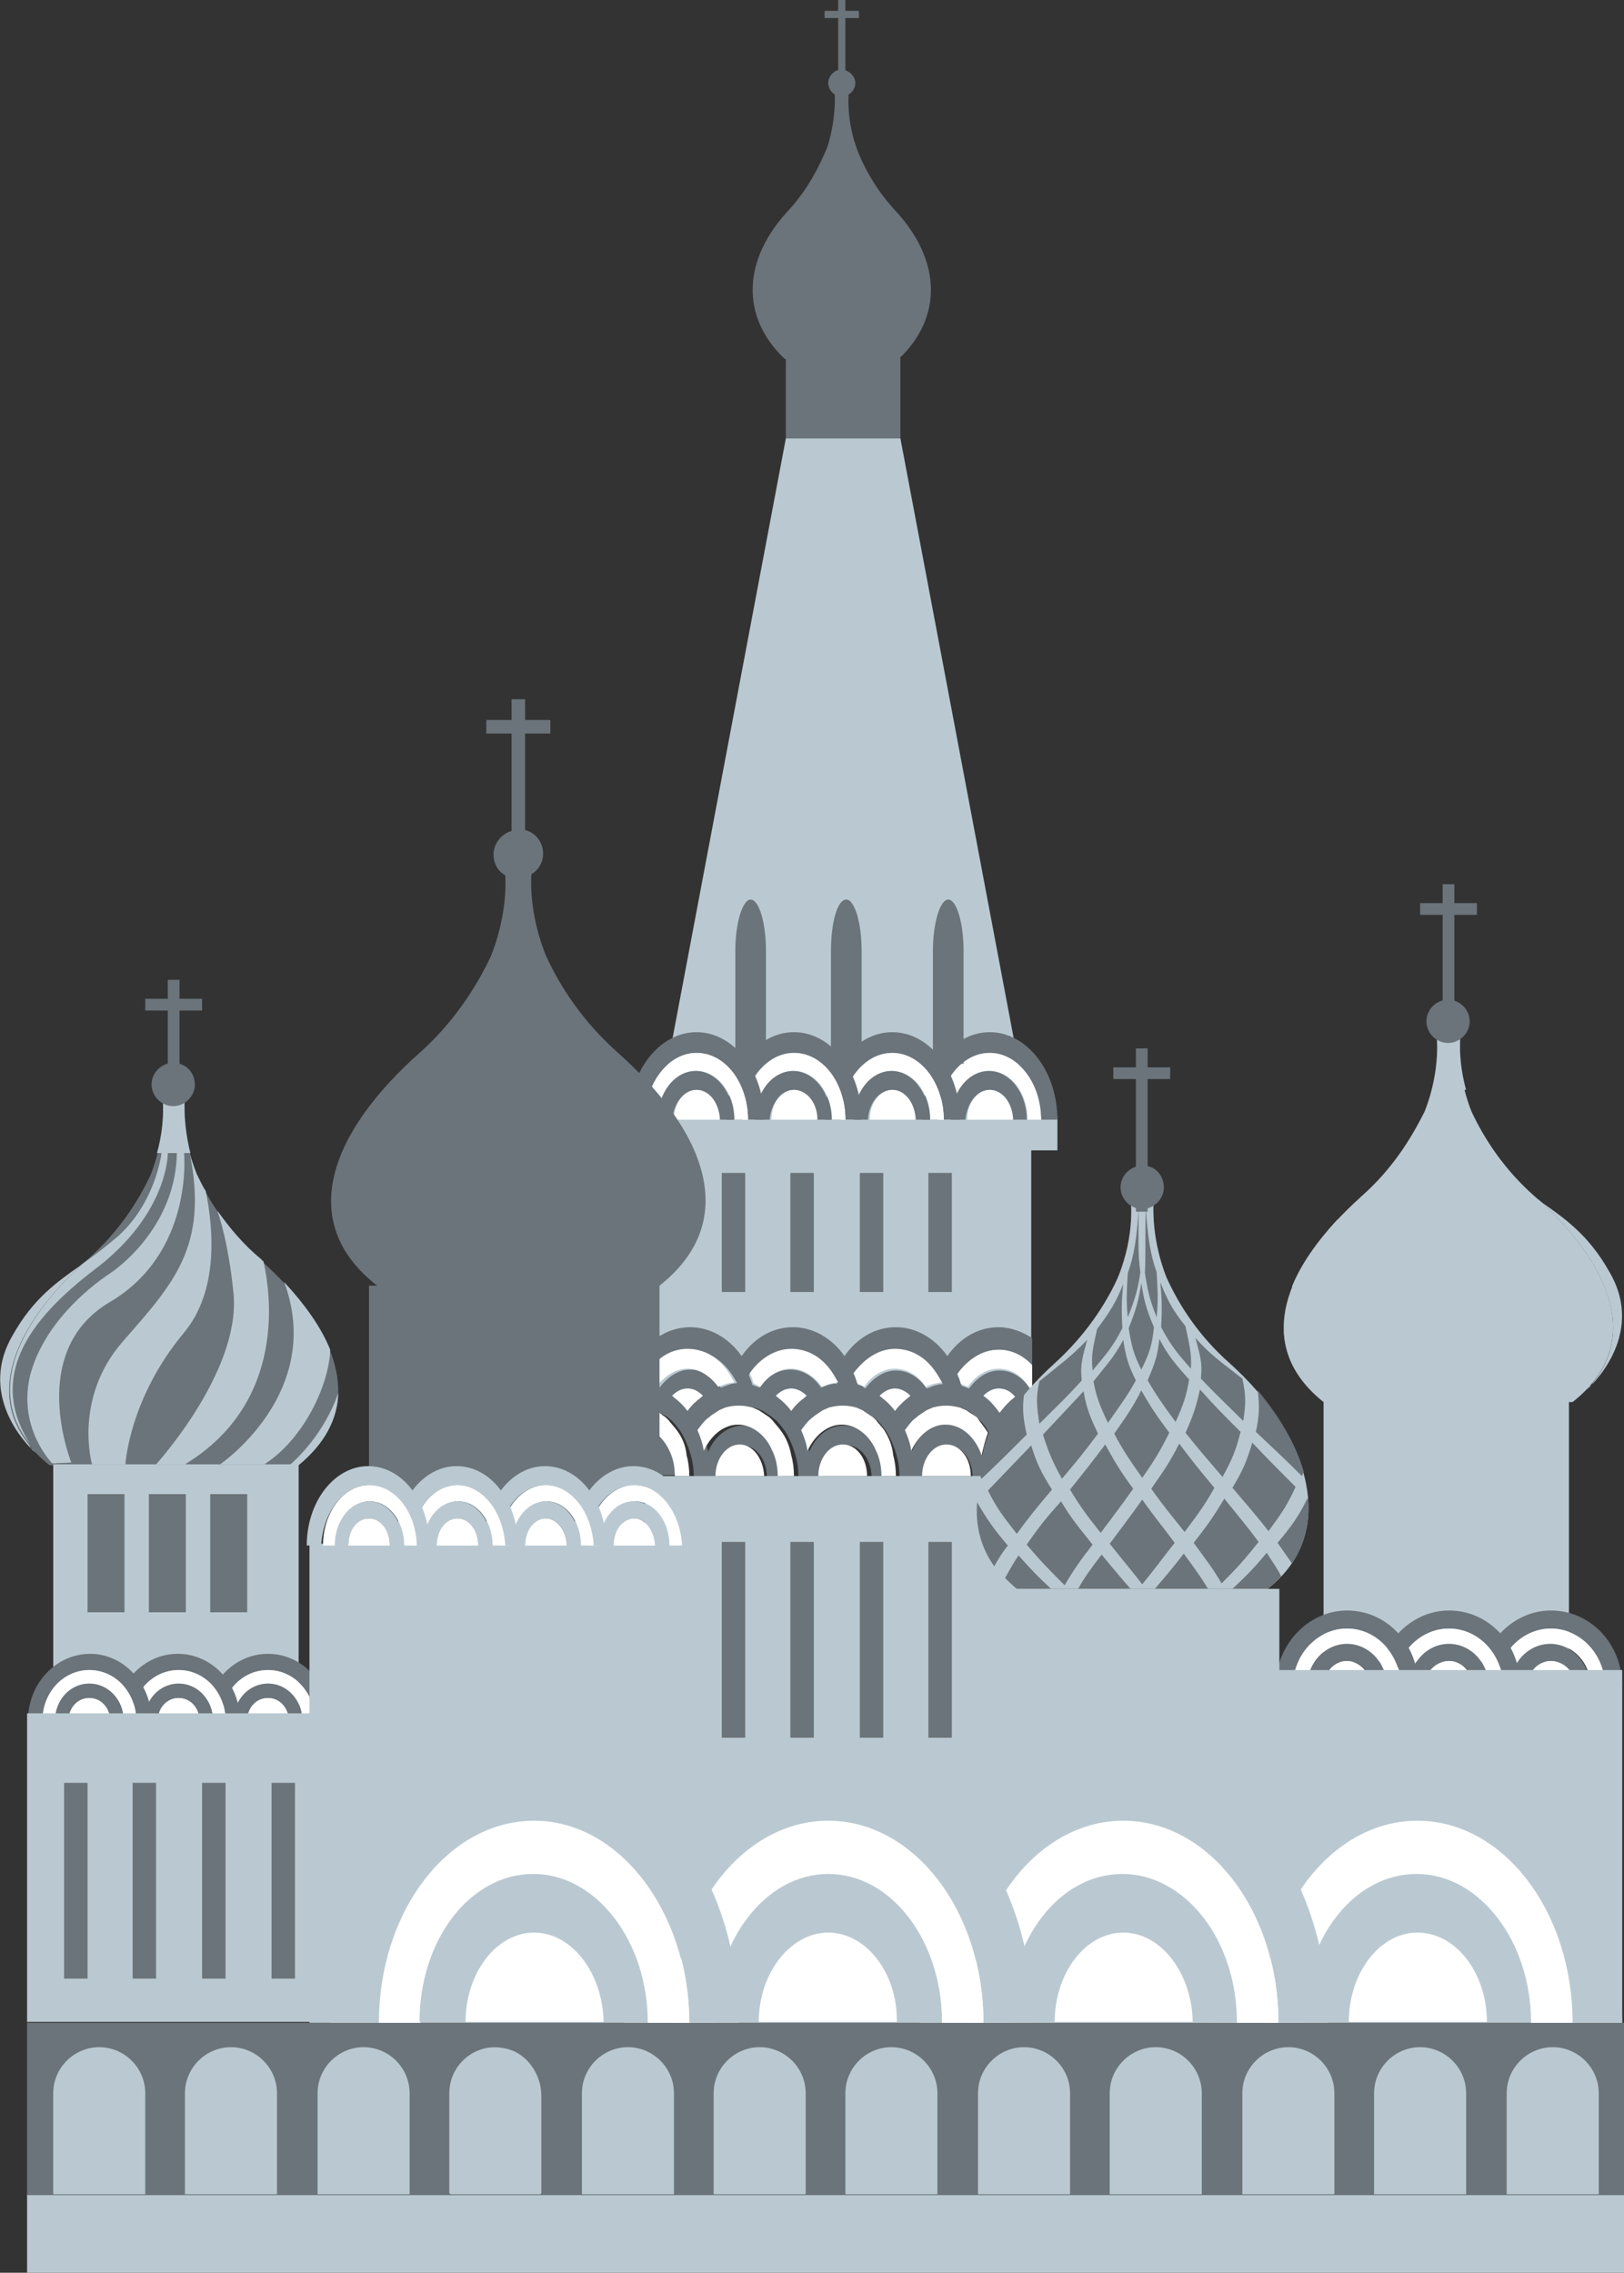 <?xml version="1.0" encoding="utf-8"?>
<!-- Generator: Adobe Illustrator 25.2.1, SVG Export Plug-In . SVG Version: 6.00 Build 0)  -->
<svg version="1.1" id="Layer_1" xmlns="http://www.w3.org/2000/svg" xmlns:xlink="http://www.w3.org/1999/xlink" x="0px" y="0px"
	 viewBox="0 0 180 251.9" style="enable-background:new 0 0 180 251.9;" xml:space="preserve">
<rect x="0" y="0" width="180" height="251.9" fill="#333333" stroke="none"/>
<style type="text/css">
	.st0{fill:#8C989F;}
	.st1{fill:#BAC9D1;}
	.st2{fill:#FFFFFF;}
	.st3{fill:#6B747A;}
</style>
<g>
	<polygon class="st1" points="99.8,48.6 93.4,48.6 87.1,48.6 72.5,125.9 93.4,125.9 114.4,125.9 	"/>
	<rect x="87.1" y="39.7" class="st3" width="12.7" height="8.9"/>
	<rect x="72.5" y="125.9" class="st1" width="41.8" height="29.2"/>
	<rect x="69.7" y="123.8" class="st1" width="47.5" height="3.7"/>
	<g>
		<g>
			<path class="st3" d="M109.7,116.7c3.1,0,5.7,3.3,5.7,7.4h1.8c0-5.4-3.4-9.7-7.5-9.7c-4.1,0-7.5,4.3-7.5,9.7h1.8
				C104,120,106.5,116.7,109.7,116.7z"/>
			<path class="st2" d="M109.7,116.7c-3.1,0-5.7,3.3-5.7,7.4h1.5c0-3,1.9-5.4,4.2-5.4c2.3,0,4.2,2.4,4.2,5.4h1.5
				C115.4,120,112.8,116.7,109.7,116.7z"/>
			<path class="st3" d="M109.7,120.8c1.4,0,2.5,1.5,2.5,3.3h1.6c0-3-1.9-5.4-4.2-5.4c-2.3,0-4.2,2.4-4.2,5.4h1.6
				C107.2,122.2,108.3,120.8,109.7,120.8z"/>
			<path class="st2" d="M109.7,120.8c-1.4,0-2.5,1.5-2.5,3.3h5.1C112.2,122.2,111.1,120.8,109.7,120.8z"/>
		</g>
		<g>
			<path class="st3" d="M98.9,116.7c3.1,0,5.7,3.3,5.7,7.4h1.8c0-5.4-3.4-9.7-7.5-9.7c-4.1,0-7.5,4.3-7.5,9.7h1.8
				C93.2,120,95.7,116.7,98.9,116.7z"/>
			<path class="st2" d="M98.9,116.7c-3.1,0-5.7,3.3-5.7,7.4h1.5c0-3,1.9-5.4,4.2-5.4c2.3,0,4.2,2.4,4.2,5.4h1.5
				C104.6,120,102,116.7,98.9,116.7z"/>
			<path class="st3" d="M98.9,120.8c1.4,0,2.5,1.5,2.5,3.3h1.6c0-3-1.9-5.4-4.2-5.4c-2.3,0-4.2,2.4-4.2,5.4h1.6
				C96.3,122.2,97.5,120.8,98.9,120.8z"/>
			<path class="st2" d="M98.9,120.8c-1.4,0-2.5,1.5-2.5,3.3h5.1C101.4,122.2,100.3,120.8,98.9,120.8z"/>
		</g>
		<g>
			<path class="st3" d="M88,116.7c3.1,0,5.7,3.3,5.7,7.4h1.8c0-5.4-3.4-9.7-7.5-9.7c-4.1,0-7.5,4.3-7.5,9.7h1.8
				C82.3,120,84.9,116.7,88,116.7z"/>
			<path class="st2" d="M88,116.7c-3.1,0-5.7,3.3-5.7,7.4h1.5c0-3,1.9-5.4,4.2-5.4c2.3,0,4.2,2.4,4.2,5.4h1.5
				C93.7,120,91.2,116.7,88,116.7z"/>
			<path class="st3" d="M88,120.8c1.4,0,2.5,1.5,2.5,3.3h1.6c0-3-1.9-5.4-4.2-5.4c-2.3,0-4.2,2.4-4.2,5.4h1.6
				C85.5,122.2,86.6,120.8,88,120.8z"/>
			<path class="st2" d="M88,120.8c-1.4,0-2.5,1.5-2.5,3.3h5.1C90.6,122.2,89.4,120.8,88,120.8z"/>
		</g>
		<g>
			<path class="st3" d="M77.2,116.7c3.1,0,5.7,3.3,5.7,7.4h1.8c0-5.4-3.4-9.7-7.5-9.7c-4.1,0-7.5,4.3-7.5,9.7h1.8
				C71.5,120,74.1,116.7,77.2,116.7z"/>
			<path class="st2" d="M77.2,116.7c-3.1,0-5.7,3.3-5.7,7.4H73c0-3,1.9-5.4,4.2-5.4s4.2,2.4,4.2,5.4h1.5
				C82.9,120,80.4,116.7,77.2,116.7z"/>
			<path class="st3" d="M77.2,120.8c1.4,0,2.5,1.5,2.5,3.3h1.6c0-3-1.9-5.4-4.2-5.4s-4.2,2.4-4.2,5.4h1.6
				C74.7,122.2,75.8,120.8,77.2,120.8z"/>
			<path class="st2" d="M77.2,120.8c-1.4,0-2.5,1.5-2.5,3.3h5.1C79.7,122.2,78.6,120.8,77.2,120.8z"/>
		</g>
	</g>
	<g>
		<g>
			<path class="st3" d="M110.7,149.6c1.4,0,2.7,0.6,3.7,1.7v-3c-1.1-0.7-2.4-1.2-3.7-1.2c-2.3,0-4.3,1.2-5.7,3.2
				c-1.4-2-3.5-3.2-5.7-3.2c-2.3,0-4.3,1.2-5.7,3.2c-1.4-2-3.5-3.2-5.7-3.2c-2.3,0-4.3,1.2-5.7,3.2c-1.4-2-3.5-3.2-5.7-3.2
				c-1.3,0-2.6,0.4-3.7,1.2v3c1-1,2.3-1.7,3.7-1.7c1.8,0,3.5,1.1,4.6,2.7c0.2,0.3,0.4,0.6,0.6,1c-0.3,0-0.7,0.1-1,0.2
				c-0.3,0.1-0.5,0.2-0.8,0.3c-0.8-1.2-2-2-3.4-2c-1.3,0-2.5,0.8-3.4,2c-0.1,0-0.2-0.1-0.3-0.1v0.7v2c0.4,0.2,0.7,0.4,1.1,0.6
				c0.2,0.2,0.4,0.3,0.6,0.5c0.3,0.3,0.6,0.7,0.9,1.1c0.5,0.8,0.9,1.7,1.2,2.8c0.2,0.7,0.3,1.5,0.3,2.3h1h0.9h0.8
				c0-1.9,1.2-3.5,2.7-3.5c1.5,0,2.7,1.6,2.7,3.5h0.8h0.9c0-1-0.2-2-0.6-2.8c-0.8-1.7-2.2-2.9-3.8-2.9c-1.6,0-3.1,1.2-3.8,2.9
				c-0.2-0.8-0.4-1.6-0.7-2.3c0.3-0.4,0.5-0.7,0.9-1.1c0.2-0.2,0.4-0.4,0.6-0.5c0.3-0.2,0.6-0.4,0.9-0.6c0.2-0.1,0.5-0.2,0.7-0.3
				c0.4-0.1,0.9-0.2,1.3-0.2c0.1,0,0.1,0,0.2,0c0.1,0,0.1,0,0.2,0c0.5,0,0.9,0.1,1.3,0.2c0.2,0.1,0.5,0.2,0.7,0.3
				c0.3,0.2,0.6,0.4,0.9,0.6c0.2,0.2,0.4,0.3,0.6,0.5c0.3,0.3,0.6,0.7,0.9,1.1c0.5,0.8,0.9,1.7,1.2,2.8c0.2,0.7,0.3,1.5,0.3,2.3h1
				h0.9h0.8c0-1.9,1.2-3.5,2.7-3.5s2.7,1.6,2.7,3.5H97h0.9c0-1-0.2-2-0.6-2.8c-0.8-1.7-2.2-2.9-3.8-2.9c-1.7,0-3.1,1.2-3.8,2.9
				c-0.2-0.8-0.4-1.6-0.7-2.3c0.3-0.4,0.5-0.7,0.9-1.1c0.2-0.2,0.4-0.4,0.6-0.5c0.3-0.2,0.6-0.4,0.9-0.6c0.2-0.1,0.5-0.2,0.7-0.3
				c0.4-0.1,0.9-0.2,1.3-0.2c0.1,0,0.1,0,0.2,0c0.1,0,0.1,0,0.2,0c0.5,0,0.9,0.1,1.3,0.2c0.2,0.1,0.5,0.2,0.7,0.3
				c0.3,0.2,0.6,0.4,0.9,0.6c0.2,0.2,0.4,0.3,0.6,0.5c0.3,0.3,0.6,0.7,0.9,1.1c0.5,0.8,0.9,1.7,1.2,2.8c0.2,0.7,0.3,1.5,0.3,2.3h1
				h0.9h0.8c0-1.9,1.2-3.5,2.7-3.5c1.5,0,2.7,1.6,2.7,3.5h1.1h0.6h1.3c0-0.6,0.1-1.2,0.2-1.7c0.2-1.2,0.6-2.2,1.2-3.1
				c0.3-0.5,0.7-1,1-1.3c0.1-0.1,0.2-0.2,0.3-0.3c0.3-0.3,0.7-0.5,1-0.7v-2.1v-0.6c-0.1,0-0.2,0.1-0.3,0.1c-0.8-1.3-2-2.1-3.4-2.1
				c-1.4,0-2.5,0.8-3.4,2c-0.3-0.1-0.5-0.2-0.8-0.3c-0.1-0.4-0.3-0.8-0.4-1.1C107.2,150.7,108.8,149.6,110.7,149.6z M76.2,156.4
				c-0.5-0.7-1.1-1.2-1.7-1.7c0.5-0.5,1-0.8,1.7-0.8c0.6,0,1.2,0.3,1.7,0.8C77.3,155.2,76.7,155.8,76.2,156.4z M87.7,156.4
				c-0.5-0.7-1.1-1.2-1.7-1.7c0.5-0.5,1-0.8,1.7-0.8c0.6,0,1.2,0.3,1.7,0.8C88.8,155.2,88.2,155.8,87.7,156.4z M91.8,153.5
				c-0.3,0.1-0.5,0.2-0.8,0.3c-0.8-1.2-2-2-3.4-2c-1.4,0-2.6,0.8-3.4,2c-0.3-0.1-0.5-0.2-0.8-0.3c-0.1-0.4-0.3-0.8-0.4-1.1
				c1.1-1.7,2.7-2.7,4.6-2.7c1.8,0,3.4,1.1,4.6,2.7c0.2,0.3,0.4,0.6,0.6,1C92.5,153.3,92.2,153.4,91.8,153.5z M95.1,153.5
				c-0.1-0.4-0.3-0.8-0.4-1.1c1.1-1.7,2.7-2.7,4.6-2.7c1.8,0,3.5,1.1,4.6,2.7c0.2,0.3,0.4,0.6,0.6,1c-0.3,0-0.7,0.1-1,0.2
				c-0.3,0.1-0.5,0.2-0.8,0.3c-0.8-1.2-2-2-3.4-2c-1.3,0-2.5,0.8-3.4,2C95.6,153.6,95.3,153.5,95.1,153.5z M99.2,153.9
				c0.6,0,1.2,0.3,1.7,0.8c-0.6,0.5-1.2,1-1.7,1.7c-0.5-0.7-1.1-1.2-1.7-1.7C98,154.2,98.6,153.9,99.2,153.9z M110.7,153.9
				c0.7,0,1.3,0.3,1.8,0.9c-0.6,0.5-1.2,1.1-1.7,1.8c-0.5-0.8-1.1-1.4-1.8-1.9C109.5,154.2,110,153.9,110.7,153.9z M108,156.9
				c0.2,0.2,0.4,0.3,0.6,0.5c0.4,0.4,0.7,0.8,1,1.4c-0.3,0.8-0.6,1.6-0.7,2.5c-0.7-2-2.2-3.4-4-3.4c-1.7,0-3.1,1.2-3.8,2.9
				c-0.2-0.8-0.4-1.6-0.7-2.3c0.3-0.4,0.6-0.7,0.9-1.1c0.2-0.2,0.4-0.4,0.6-0.5c0.3-0.2,0.6-0.4,0.9-0.6c0.2-0.1,0.5-0.2,0.7-0.3
				c0.4-0.1,0.9-0.2,1.3-0.2c0.1,0,0.1,0,0.2,0s0.1,0,0.2,0c0.5,0,0.9,0.1,1.3,0.2c0.2,0.1,0.5,0.2,0.7,0.3
				C107.4,156.4,107.7,156.6,108,156.9z"/>
			<path class="st3" d="M72.5,158.5v2.8c0.4,0.6,0.6,1.4,0.6,2.2H74h0.9c0-1-0.2-2-0.6-2.8C73.9,159.8,73.3,159,72.5,158.5z"/>
			<path class="st3" d="M112.3,163.6h0.6h1.1c0-0.6,0.1-1.2,0.3-1.7v-3.2c-0.7,0.6-1.3,1.5-1.7,2.5
				C112.4,161.9,112.3,162.7,112.3,163.6z"/>
		</g>
		<g>
			<path class="st2" d="M110.7,149.6c-1.8,0-3.5,1.1-4.6,2.7c0.2,0.4,0.3,0.7,0.4,1.1c0.3,0.1,0.5,0.2,0.8,0.3c0.8-1.2,2-2,3.4-2
				c1.4,0,2.6,0.8,3.4,2.1c0.1,0,0.2-0.1,0.3-0.1v-2.4C113.3,150.2,112.1,149.6,110.7,149.6z"/>
			<path class="st2" d="M112.5,154.8c-0.5-0.6-1.1-0.9-1.8-0.9c-0.6,0-1.2,0.3-1.7,0.8c0.7,0.5,1.3,1.2,1.8,1.9
				C111.3,155.9,111.9,155.3,112.5,154.8z"/>
			<path class="st2" d="M95.8,153.7c0.8-1.2,2-2,3.4-2c1.4,0,2.6,0.8,3.4,2c0.3-0.1,0.5-0.2,0.8-0.3c0.3-0.1,0.7-0.1,1-0.2
				c-0.2-0.3-0.4-0.7-0.6-1c-1.1-1.7-2.7-2.7-4.6-2.7c-1.8,0-3.4,1.1-4.6,2.7c0.2,0.4,0.3,0.7,0.4,1.1
				C95.3,153.5,95.6,153.6,95.8,153.7z"/>
			<path class="st2" d="M99.2,153.9c-0.6,0-1.2,0.3-1.7,0.8c0.6,0.5,1.2,1,1.7,1.7c0.5-0.7,1.1-1.2,1.7-1.7
				C100.4,154.2,99.8,153.9,99.2,153.9z"/>
			<path class="st2" d="M84.3,153.7c0.8-1.2,2-2,3.4-2c1.3,0,2.5,0.8,3.4,2c0.2-0.1,0.5-0.2,0.8-0.3c0.3-0.1,0.6-0.1,1-0.2
				c-0.2-0.3-0.4-0.7-0.6-1c-1.1-1.7-2.7-2.7-4.6-2.7c-1.8,0-3.5,1.1-4.6,2.7c0.2,0.4,0.3,0.7,0.4,1.1
				C83.8,153.5,84.1,153.6,84.3,153.7z"/>
			<path class="st2" d="M87.7,153.9c-0.6,0-1.2,0.3-1.7,0.8c0.6,0.5,1.2,1,1.7,1.7c0.5-0.7,1.1-1.2,1.7-1.7
				C88.9,154.2,88.3,153.9,87.7,153.9z"/>
			<path class="st2" d="M76.2,151.7c1.3,0,2.5,0.8,3.4,2c0.3-0.1,0.5-0.2,0.8-0.3c0.3-0.1,0.7-0.1,1-0.2c-0.2-0.3-0.4-0.7-0.6-1
				c-1.1-1.7-2.7-2.7-4.6-2.7c-1.4,0-2.7,0.6-3.7,1.7v2.3c0.1,0,0.2,0.1,0.3,0.1C73.7,152.5,74.9,151.7,76.2,151.7z"/>
			<path class="st2" d="M76.2,153.9c-0.6,0-1.2,0.3-1.7,0.8c0.6,0.5,1.2,1,1.7,1.7c0.5-0.7,1.1-1.2,1.7-1.7
				C77.4,154.2,76.9,153.9,76.2,153.9z"/>
			<path class="st2" d="M108,156.9c-0.3-0.2-0.6-0.4-0.9-0.6c-0.2-0.1-0.5-0.2-0.7-0.3c-0.4-0.1-0.9-0.2-1.3-0.2c-0.1,0-0.1,0-0.2,0
				s-0.1,0-0.2,0c-0.5,0-0.9,0.1-1.3,0.2c-0.2,0.1-0.5,0.2-0.7,0.3c-0.3,0.2-0.6,0.4-0.9,0.6c-0.2,0.2-0.4,0.3-0.6,0.5
				c-0.3,0.3-0.6,0.7-0.9,1.1c0.3,0.7,0.6,1.5,0.7,2.3c0.8-1.7,2.2-2.9,3.8-2.9c1.8,0,3.3,1.4,4,3.4c0.2-0.9,0.4-1.7,0.7-2.5
				c-0.3-0.5-0.7-1-1-1.4C108.4,157.2,108.2,157,108,156.9z"/>
			<path class="st2" d="M104.9,160.1c-1.5,0-2.7,1.6-2.7,3.5h5.4C107.6,161.6,106.4,160.1,104.9,160.1z"/>
			<path class="st2" d="M98,158.5c-0.3-0.4-0.6-0.7-0.9-1.1c-0.2-0.2-0.4-0.4-0.6-0.5c-0.3-0.2-0.6-0.4-0.9-0.6
				c-0.2-0.1-0.5-0.2-0.7-0.3c-0.4-0.1-0.9-0.2-1.3-0.2c-0.1,0-0.1,0-0.2,0c-0.1,0-0.1,0-0.2,0c-0.4,0-0.9,0.1-1.3,0.2
				c-0.2,0.1-0.5,0.2-0.7,0.3c-0.3,0.2-0.6,0.4-0.9,0.6c-0.2,0.2-0.4,0.3-0.6,0.5c-0.3,0.3-0.6,0.7-0.9,1.1c0.3,0.7,0.6,1.5,0.7,2.3
				c0.8-1.7,2.2-2.9,3.8-2.9c1.6,0,3.1,1.2,3.8,2.9c0.4,0.8,0.6,1.8,0.6,2.8h1h0.6c0-0.8-0.1-1.6-0.3-2.3
				C98.9,160.2,98.5,159.3,98,158.5z"/>
			<path class="st2" d="M93.4,160.1c-1.5,0-2.7,1.6-2.7,3.5h5.4C96.1,161.6,94.9,160.1,93.4,160.1z"/>
			<path class="st2" d="M86.5,158.5c-0.3-0.4-0.6-0.7-0.9-1.1c-0.2-0.2-0.4-0.4-0.6-0.5c-0.3-0.2-0.6-0.4-0.9-0.6
				c-0.2-0.1-0.5-0.2-0.7-0.3c-0.4-0.1-0.9-0.2-1.3-0.2c-0.1,0-0.1,0-0.2,0c-0.1,0-0.1,0-0.2,0c-0.5,0-0.9,0.1-1.3,0.2
				c-0.2,0.1-0.5,0.2-0.7,0.3c-0.3,0.2-0.6,0.4-0.9,0.6c-0.2,0.2-0.4,0.3-0.6,0.5c-0.3,0.3-0.6,0.7-0.9,1.1c0.3,0.7,0.6,1.5,0.7,2.3
				c0.8-1.7,2.2-2.9,3.8-2.9c1.6,0,3.1,1.2,3.8,2.9c0.4,0.8,0.6,1.8,0.6,2.8h1H88c0-0.8-0.1-1.6-0.3-2.3
				C87.5,160.2,87.1,159.3,86.5,158.5z"/>
			<path class="st2" d="M82,160.1c-1.5,0-2.7,1.6-2.7,3.5h5.4C84.6,161.6,83.4,160.1,82,160.1z"/>
			<path class="st2" d="M75,158.5c-0.3-0.4-0.6-0.7-0.9-1.1c-0.2-0.2-0.4-0.4-0.6-0.5c-0.3-0.3-0.7-0.5-1.1-0.6v1.2v1.1
				c0.7,0.5,1.4,1.3,1.8,2.2c0.4,0.8,0.6,1.8,0.6,2.8h1h0.6c0-0.8-0.1-1.6-0.3-2.3C76,160.2,75.6,159.3,75,158.5z"/>
			<path class="st2" d="M72.5,163.6h0.6c0-0.8-0.2-1.6-0.6-2.2V163.6z"/>
			<path class="st2" d="M113,157.4c-0.4,0.4-0.7,0.8-1,1.3c-0.5,0.9-1,1.9-1.2,3.1c-0.1,0.5-0.2,1.1-0.2,1.7h0.3h1.3
				c0-0.8,0.1-1.6,0.4-2.3c0.4-1,0.9-1.9,1.7-2.5v-1.3v-1.1c-0.4,0.2-0.7,0.4-1,0.7C113.2,157.2,113.1,157.3,113,157.4z"/>
			<path class="st2" d="M114.4,163.6v-1.7c-0.2,0.5-0.3,1-0.3,1.7H114.4z"/>
		</g>
	</g>
	<path class="st3" d="M68.4,116.6c-3.8-3.4-6.3-7.2-7.9-10.7c-1.6-4-1.7-7.4-1.6-9c0.8-0.5,1.3-1.3,1.3-2.3c0-1.2-0.8-2.3-2-2.6
		V81.3H61v-1.5h-2.8v-2.3h-1.5v2.3h-2.8v1.5h2.8v10.8c-1.1,0.3-2,1.4-2,2.6c0,1,0.5,1.9,1.3,2.3c0.1,1.5,0,5-1.6,9
		c-1.6,3.4-4.1,7.3-7.9,10.7c-9.8,8.7-13.8,18.7-4.7,25.8h-0.9v29.5h32.2v-29.5C82.2,135.3,78.2,125.3,68.4,116.6z"/>
	<g>
		<g>
			<path class="st3" d="M28.8,139.6c-3.4-3-5.6-6.4-7-9.4c-1.9-4.8-1.3-8.7-1.3-8.7h-1.3H18c0,0,0.6,3.9-1.3,8.7
				c-1.4,3-3.6,6.4-7,9.4c-8.7,7.7-12.2,16.5-4.2,22.8h13.8H33C41,156.1,37.5,147.3,28.8,139.6z"/>
			<rect x="18.6" y="108.6" class="st3" width="1.3" height="17.9"/>
			<rect x="16.1" y="110.7" class="st3" width="6.3" height="1.3"/>
			<g>
				<path class="st1" d="M9,140.2c-2.7,1.9-5.3,3.7-7.6,7.8c-4.2,7.2,2.5,13,2.5,13c-0.6-0.8-0.3-0.1-0.7-0.9
					C-1.5,154.3,1.8,146.9,9,140.2z"/>
				<path class="st1" d="M10.5,140.7c8.2-6.2,8.1-12.9,8.1-12.9h-0.7c0,0-0.6,5.4-4.8,9.2c-1.4,1.2-2.7,2.2-4,3.1
					c-7.2,6.7-10.5,14.1-5.8,19.9C-1.3,152.7,3,146.4,10.5,140.7z"/>
				<path class="st1" d="M12.2,144.3c9.3-5.5,8.2-16.5,8.2-16.5h-0.8c-0.1,7.1-5.1,11.8-7.5,13.4c-2.4,1.6-7.4,5.7-8.8,11.4
					c-1.3,5.8,2.5,9.6,2.5,9.6l2.1-0.1C8,162.3,2.8,149.8,12.2,144.3z"/>
				<path class="st1" d="M13.6,148.7c-5.5,6.3-3.4,13.6-3.4,13.6h3.7c0,0,0.4-7.3,6.5-14.6c3.8-4.6,3.3-11.3,2.4-15.7
					c-0.4-0.6-0.7-1.3-1-1.9c-0.3-0.8-0.6-1.6-0.8-2.4l0,0C23.2,138.2,19.1,142.4,13.6,148.7z"/>
				<path class="st1" d="M24.1,134.2c0.7,2.1,1.4,5.2,1.8,9.3c0.7,8.6-8.6,18.8-8.6,18.8h3.2c11.5-7,9.4-19.4,8.7-22.5
					c-0.1-0.1-0.2-0.1-0.2-0.2C26.9,137.9,25.4,136,24.1,134.2z"/>
				<path class="st1" d="M36.6,149.6c-1-2.5-2.8-5-5.1-7.5c4.1,11.1-5,18.7-7.1,20.2h4.9C33.8,159.4,36.5,153.3,36.6,149.6z"/>
				<path class="st1" d="M37.5,154.4c-1.6,4.5-4.5,7.2-5.4,8h1C36,160,37.4,157.3,37.5,154.4z"/>
			</g>
			<path class="st1" d="M21.1,127.8c-0.9-3.6-0.6-6.3-0.6-6.3h-1.3H18c0,0,0.4,2.7-0.6,6.3H21.1z"/>
			<path class="st3" d="M21.6,120.2c0,1.3-1.1,2.4-2.4,2.4c-1.3,0-2.4-1.1-2.4-2.4c0-1.3,1.1-2.4,2.4-2.4
				C20.6,117.8,21.6,118.9,21.6,120.2z"/>
		</g>
		<rect x="5.9" y="162.3" class="st1" width="27.2" height="28.9"/>
	</g>
	<g>
		<g>
			<path class="st1" d="M150.9,132.6c3.4-3,5.5-6.4,7-9.4c1.9-4.8,1.3-8.7,1.3-8.7h1.3h1.3c0,0-0.6,3.9,1.3,8.7c1.4,3,3.6,6.4,7,9.4
				c8.7,7.7,12.2,16.5,4.2,22.8h-13.8h-13.8C138.8,149.1,142.3,140.3,150.9,132.6z"/>
			<rect x="159.9" y="98" class="st3" width="1.3" height="17.9"/>
			<rect x="157.4" y="100.1" class="st3" width="6.3" height="1.3"/>
			<g>
				<path class="st1" d="M170.8,133.2c2.7,1.9,5.3,3.7,7.6,7.8c4.2,7.2-2.5,13-2.5,13c0.6-0.8,0.3-0.1,0.7-0.8
					C181.3,147.3,178,139.9,170.8,133.2z"/>
				<path class="st1" d="M169.3,133.7c-8.2-6.2-8.1-12.9-8.1-12.9h0.7c0,0,0.6,5.4,4.8,9.2c1.4,1.2,2.7,2.2,4,3.1
					c7.2,6.7,10.5,14.1,5.8,20C181.1,145.7,176.8,139.4,169.3,133.7z"/>
				<path class="st1" d="M167.6,137.3c-9.3-5.5-8.2-16.5-8.2-16.5h0.8c0.1,7.1,5.1,11.8,7.5,13.5c2.4,1.6,7.4,5.7,8.8,11.4
					c1.3,5.8-2.5,9.6-2.5,9.6l-2.1-0.1C171.8,155.3,176.9,142.8,167.6,137.3z"/>
				<path class="st1" d="M166.2,141.7c5.5,6.3,3.4,13.6,3.4,13.6h-3.7c0,0-0.4-7.3-6.5-14.6c-3.8-4.6-3.3-11.3-2.4-15.7
					c0.4-0.6,0.7-1.3,1-1.9c0.3-0.8,0.6-1.6,0.8-2.4h0C156.6,131.2,160.7,135.4,166.2,141.7z"/>
				<path class="st1" d="M155.7,127.2c-0.7,2.1-1.4,5.2-1.8,9.4c-0.7,8.6,8.6,18.8,8.6,18.8h-3.2c-11.5-7-9.4-19.4-8.7-22.5
					c0.1-0.1,0.2-0.1,0.2-0.2C152.9,130.9,154.4,129,155.7,127.2z"/>
				<path class="st1" d="M143.2,142.6c1-2.5,2.8-5,5.1-7.5c-4.1,11.1,5,18.7,7.1,20.3h-4.9C146,152.4,143.3,146.3,143.2,142.6z"/>
				<path class="st1" d="M142.3,147.4c1.6,4.5,4.5,7.2,5.5,8h-1C143.7,153,142.4,150.3,142.3,147.4z"/>
			</g>
			<path class="st1" d="M158.7,120.8c1-3.6,0.6-6.3,0.6-6.3h1.3h1.3c0,0-0.4,2.7,0.6,6.3H158.7z"/>
			<path class="st3" d="M158.1,113.2c0,1.3,1.1,2.4,2.4,2.4c1.3,0,2.4-1.1,2.4-2.4c0-1.3-1.1-2.4-2.4-2.4
				C159.2,110.8,158.1,111.9,158.1,113.2z"/>
		</g>
		<rect x="146.7" y="155.3" class="st1" width="27.2" height="28.9"/>
	</g>
	<rect x="71.5" y="163.6" class="st1" width="42.5" height="60.6"/>
	<g>
		<g>
			<path class="st3" d="M29.7,185.1c2.9,0,5.2,2.5,5.2,5.6h1.7c0-4.1-3.1-7.4-6.9-7.4c-3.8,0-6.9,3.3-6.9,7.4h1.7
				C24.5,187.6,26.8,185.1,29.7,185.1z"/>
			<path class="st2" d="M29.7,185.1c-2.9,0-5.2,2.5-5.2,5.6h1.4c0-2.3,1.7-4.1,3.8-4.1c2.1,0,3.8,1.8,3.8,4.1h1.4
				C34.9,187.6,32.6,185.1,29.7,185.1z"/>
			<path class="st3" d="M29.7,188.2c1.3,0,2.3,1.1,2.3,2.5h1.5c0-2.3-1.7-4.1-3.8-4.1c-2.1,0-3.8,1.8-3.8,4.1h1.5
				C27.4,189.3,28.4,188.2,29.7,188.2z"/>
			<path class="st2" d="M29.7,188.2c-1.3,0-2.3,1.1-2.3,2.5H32C32,189.3,31,188.2,29.7,188.2z"/>
		</g>
		<g>
			<path class="st3" d="M19.8,185.1c2.9,0,5.2,2.5,5.2,5.6h1.6c0-4.1-3.1-7.4-6.9-7.4c-3.8,0-6.9,3.3-6.9,7.4h1.7
				C14.6,187.6,16.9,185.1,19.8,185.1z"/>
			<path class="st2" d="M19.8,185.1c-2.9,0-5.2,2.5-5.2,5.6H16c0-2.3,1.7-4.1,3.8-4.1c2.1,0,3.8,1.8,3.8,4.1H25
				C25,187.6,22.7,185.1,19.8,185.1z"/>
			<path class="st3" d="M19.8,188.2c1.3,0,2.3,1.1,2.3,2.5h1.5c0-2.3-1.7-4.1-3.8-4.1c-2.1,0-3.8,1.8-3.8,4.1h1.5
				C17.5,189.3,18.5,188.2,19.8,188.2z"/>
			<path class="st2" d="M19.8,188.2c-1.3,0-2.3,1.1-2.3,2.5h4.6C22.1,189.3,21.1,188.2,19.8,188.2z"/>
		</g>
		<g>
			<path class="st3" d="M9.9,185.1c2.9,0,5.2,2.5,5.2,5.6h1.7c0-4.1-3.1-7.4-6.8-7.4c-3.8,0-6.9,3.3-6.9,7.4h1.7
				C4.7,187.6,7.1,185.1,9.9,185.1z"/>
			<path class="st2" d="M9.9,185.1c-2.9,0-5.2,2.5-5.2,5.6h1.4c0-2.3,1.7-4.1,3.8-4.1c2.1,0,3.8,1.8,3.8,4.1h1.4
				C15.1,187.6,12.8,185.1,9.9,185.1z"/>
			<path class="st3" d="M9.9,188.2c1.3,0,2.3,1.1,2.3,2.5h1.5c0-2.3-1.7-4.1-3.8-4.1c-2.1,0-3.8,1.8-3.8,4.1h1.5
				C7.6,189.3,8.6,188.2,9.9,188.2z"/>
			<path class="st2" d="M9.9,188.2c-1.3,0-2.3,1.1-2.3,2.5h4.6C12.2,189.3,11.2,188.2,9.9,188.2z"/>
		</g>
	</g>
	<g>
		<g>
			<path class="st3" d="M171.9,180.5c3.3,0,6,2.9,6,6.4h1.9c0-4.7-3.5-8.4-7.9-8.4c-4.3,0-7.9,3.8-7.9,8.4h1.9
				C166,183.4,168.6,180.5,171.9,180.5z"/>
			<path class="st2" d="M171.9,180.5c-3.3,0-6,2.9-6,6.4h1.6c0-2.6,2-4.7,4.4-4.7c2.4,0,4.4,2.1,4.4,4.7h1.6
				C177.9,183.4,175.2,180.5,171.9,180.5z"/>
			<path class="st3" d="M171.9,184.1c1.5,0,2.6,1.3,2.6,2.8h1.7c0-2.6-2-4.7-4.4-4.7c-2.4,0-4.4,2.1-4.4,4.7h1.7
				C169.3,185.4,170.5,184.1,171.9,184.1z"/>
			<path class="st2" d="M171.9,184.1c-1.5,0-2.6,1.3-2.6,2.8h5.3C174.6,185.4,173.4,184.1,171.9,184.1z"/>
		</g>
		<g>
			<path class="st3" d="M160.6,180.5c3.3,0,6,2.9,6,6.4h1.9c0-4.7-3.5-8.4-7.9-8.4c-4.3,0-7.9,3.8-7.9,8.4h1.9
				C154.6,183.4,157.3,180.5,160.6,180.5z"/>
			<path class="st2" d="M160.6,180.5c-3.3,0-6,2.9-6,6.4h1.6c0-2.6,1.9-4.7,4.4-4.7c2.4,0,4.4,2.1,4.4,4.7h1.6
				C166.6,183.4,163.9,180.5,160.6,180.5z"/>
			<path class="st3" d="M160.6,184.1c1.5,0,2.7,1.3,2.7,2.8h1.7c0-2.6-2-4.7-4.4-4.7c-2.4,0-4.4,2.1-4.4,4.7h1.7
				C157.9,185.4,159.1,184.1,160.6,184.1z"/>
			<path class="st2" d="M160.6,184.1c-1.5,0-2.7,1.3-2.7,2.8h5.3C163.2,185.4,162.1,184.1,160.6,184.1z"/>
		</g>
		<g>
			<path class="st3" d="M149.3,180.5c3.3,0,6,2.9,6,6.4h1.9c0-4.7-3.5-8.4-7.9-8.4c-4.3,0-7.9,3.8-7.9,8.4h1.9
				C143.3,183.4,146,180.5,149.3,180.5z"/>
			<path class="st2" d="M149.3,180.5c-3.3,0-6,2.9-6,6.4h1.6c0-2.6,2-4.7,4.4-4.7c2.4,0,4.4,2.1,4.4,4.7h1.6
				C155.2,183.4,152.6,180.5,149.3,180.5z"/>
			<path class="st3" d="M149.3,184.1c1.5,0,2.7,1.3,2.7,2.8h1.7c0-2.6-2-4.7-4.4-4.7c-2.4,0-4.4,2.1-4.4,4.7h1.7
				C146.6,185.4,147.8,184.1,149.3,184.1z"/>
			<path class="st2" d="M149.3,184.1c-1.5,0-2.6,1.3-2.6,2.8h5.3C151.9,185.4,150.7,184.1,149.3,184.1z"/>
		</g>
	</g>
	<g>
		<path class="st3" d="M99.1,23.2c-2-2.2-3.4-4.7-4.2-6.9c-1.2-3.5-0.8-6.3-0.8-6.3h-0.8h-0.8c0,0,0.3,2.8-0.8,6.3
			c-0.9,2.2-2.2,4.7-4.2,6.9c-5.3,5.6-5.4,12-0.5,16.6h6.3h6.3C104.5,35.2,104.4,28.8,99.1,23.2z"/>
		<path class="st3" d="M94.8,9.2c0,0.8-0.7,1.5-1.5,1.5c-0.8,0-1.5-0.7-1.5-1.5c0-0.8,0.7-1.5,1.5-1.5C94.1,7.8,94.8,8.4,94.8,9.2z"
			/>
		<rect x="92.9" y="0" class="st3" width="0.8" height="10.9"/>
		<rect x="91.4" y="1.2" class="st3" width="3.8" height="0.8"/>
	</g>
	<g>
		<path class="st1" d="M136.3,151.1c-3.4-3-5.6-6.4-7-9.5c-1.9-4.8-1.4-8.8-1.4-8.8h-1.3h-1.3c0,0,0.6,3.9-1.4,8.8
			c-1.4,3.1-3.7,6.5-7,9.5c-8.7,7.8-12.3,18.7-4.2,25h13.9h13.9C148.6,169.8,145,158.9,136.3,151.1z"/>
		<path class="st3" d="M129,131.6c0,1.3-1.1,2.4-2.4,2.4c-1.3,0-2.4-1.1-2.4-2.4c0-1.3,1.1-2.4,2.4-2.4
			C127.9,129.1,129,130.2,129,131.6z"/>
		<rect x="125.9" y="116.2" class="st3" width="1.3" height="18.1"/>
		<rect x="123.4" y="118.3" class="st3" width="6.3" height="1.3"/>
		<path class="st3" d="M126.2,134c0,3.2-0.1,5.1,0.2,7c-0.3,2-0.6,3-1.4,5c-0.2-1.9-0.1-3,0-4.9C125.7,139.2,126,137.2,126.2,134z"
			/>
		<g>
			<path class="st3" d="M112.9,172.4c-0.7,1-1.1,1.8-1.5,2.5c0.4,0.4,0.8,0.8,1.3,1.2h3.8C115.2,174.9,114.3,174,112.9,172.4z"/>
			<path class="st3" d="M108.3,166.5C108.3,166.5,108.2,166.5,108.3,166.5c-0.2,2.6,0.4,5,1.9,7.1c0.4-0.7,0.8-1.4,1.5-2.3
				C110.1,169.4,109.4,168.4,108.3,166.5z"/>
			<path class="st3" d="M119.5,176.1h5.8c-1.1-1.3-1.9-2.2-3.2-3.8C120.9,173.9,120.2,174.8,119.5,176.1z"/>
			<path class="st3" d="M113.8,171.2c1.6,1.9,2.5,2.8,4.2,4.5c1-1.7,1.7-2.7,3.1-4.5c-1.5-1.9-2.3-2.8-3.5-4.8
				C115.9,168.3,115.1,169.3,113.8,171.2z"/>
			<path class="st3" d="M114.3,160.2c-1.9,2-2.9,3-4.8,5c1,2,1.7,2.9,3.2,4.8c1.4-1.9,2.2-2.9,3.9-4.9
				C115.4,163.2,114.9,162.2,114.3,160.2z"/>
			<path class="st3" d="M113.8,159c-0.4-1.8-0.5-2.8-0.3-4.5c-2.4,2.9-4.1,6-4.9,9c0.1,0.1,0.1,0.3,0.2,0.4
				C110.8,162,111.8,161,113.8,159z"/>
			<path class="st3" d="M128,176.1h5.9c-0.8-1.3-1.5-2.3-2.7-3.9C129.9,173.9,129.1,174.8,128,176.1z"/>
			<path class="st3" d="M123,171.1c1.5,1.9,2.3,2.8,3.6,4.5c1.4-1.7,2.1-2.7,3.6-4.6c-1.4-1.9-2.2-2.8-3.6-4.8
				C125.2,168.2,124.4,169.2,123,171.1z"/>
			<path class="st3" d="M122.5,160.1c-1.5,2-2.3,3-3.9,5c1.2,2,1.9,2.9,3.4,4.8c1.4-1.9,2.2-2.9,3.6-4.9
				C124.2,163.1,123.6,162.1,122.5,160.1z"/>
			<path class="st3" d="M115.6,159c0.6,1.9,1,2.9,2.1,4.9c1.7-2,2.5-3,4-5c-0.9-1.9-1.3-2.9-1.6-4.7C118.4,156,117.5,157,115.6,159z
				"/>
			<path class="st3" d="M119.9,153c-0.2-1.8,0.1-2.6,0.6-4.5c-1.8,1.9-3,2.7-5.3,4.6c-0.4,1.8-0.3,2.7,0,4.7
				C117.2,155.8,118.2,154.9,119.9,153z"/>
			<path class="st3" d="M136.6,176.1h3.9c0.6-0.5,1.1-0.9,1.5-1.4c-0.4-0.8-0.9-1.5-1.6-2.6C139,173.8,138.1,174.7,136.6,176.1z"/>
			<path class="st3" d="M132.3,171c1.4,1.9,2.1,2.8,3.1,4.5c1.7-1.7,2.6-2.7,4.1-4.6c-1.4-1.9-2.2-2.8-3.8-4.8
				C134.5,168.1,133.8,169.1,132.3,171z"/>
			<path class="st3" d="M130.7,160c-1,2-1.7,3-3.1,5c1.4,2,2.2,2.9,3.7,4.8c1.4-1.9,2.2-2.9,3.3-4.9C133,163,132.2,162,130.7,160z"
				/>
			<path class="st3" d="M123.5,158.9c1,1.9,1.7,2.9,3.1,4.9c1.4-2,2-3,3-5c-1.4-1.9-2.1-2.9-3.1-4.7
				C125.6,155.9,124.9,156.9,123.5,158.9z"/>
			<path class="st3" d="M122.8,157.7c1.4-2,2.1-2.9,3.1-4.7c-0.9-1.8-1.1-2.6-1.4-4.5c-1,1.9-1.8,2.7-3.3,4.6
				C121.5,154.8,121.9,155.8,122.8,157.7z"/>
			<path class="st3" d="M124.4,147.2c-0.1-1.9-0.1-2.9,0.1-4.9c-0.8,2-1.4,3-2.9,5c-0.4,1.9-0.7,2.8-0.5,4.6
				C122.6,150.1,123.4,149.2,124.4,147.2z"/>
			<path class="st3" d="M145,166.2c0-0.1-0.1-0.1-0.1-0.1c-1,2-1.7,3-3.3,4.9c0.7,1,1.2,1.7,1.6,2.3
				C144.6,171.2,145.2,168.7,145,166.2z"/>
			<path class="st3" d="M138.8,159.9c-0.6,2-1,3-2.2,5c1.7,2,2.5,2.9,4,4.8c1.4-1.9,2.1-2.9,3-4.9
				C141.7,162.9,140.7,161.9,138.8,159.9z"/>
			<path class="st3" d="M131.4,158.8c1.5,1.9,2.4,2.9,4.1,4.9c1.1-2,1.5-3,2-5c-1.9-1.9-2.9-2.9-4.5-4.7
				C132.6,155.8,132.3,156.8,131.4,158.8z"/>
			<path class="st3" d="M130.3,157.6c0.9-2,1.2-2.9,1.5-4.7c-1.6-1.8-2.3-2.6-3.3-4.5c-0.2,1.9-0.5,2.7-1.3,4.6
				C128.2,154.7,128.9,155.7,130.3,157.6z"/>
			<path class="st3" d="M127.9,147.1c-0.8-1.9-1.1-2.9-1.4-4.9c-0.3,2-0.6,3-1.4,5c0.3,1.9,0.5,2.8,1.4,4.6
				C127.4,150,127.7,149.1,127.9,147.1z"/>
			<path class="st3" d="M139.2,158.7c2,1.9,3.1,2.9,5.1,4.9c0.1-0.2,0.1-0.3,0.2-0.5c-0.9-3.1-2.7-6.1-5.1-9
				C139.6,155.8,139.6,156.8,139.2,158.7z"/>
			<path class="st3" d="M133.1,152.8c1.7,1.8,2.7,2.7,4.7,4.7c0.3-2,0.3-2.9-0.1-4.7c-2.3-1.8-3.5-2.6-5.2-4.5
				C133,150.2,133.3,151,133.1,152.8z"/>
			<path class="st3" d="M128.7,147.1c1,1.9,1.7,2.8,3.3,4.6c0.1-1.8-0.2-2.7-0.6-4.7c-1.5-1.9-2-2.9-2.8-4.9
				C128.8,144.1,128.8,145.2,128.7,147.1z"/>
		</g>
		<path class="st3" d="M127,133.9c0.2,3.1,0.5,5.2,1.2,7.1c0.1,2,0.2,3,0,5c-0.8-2-1-3-1.3-4.9C127,139.1,126.9,137.1,127,133.9z"/>
	</g>
	<rect x="140.2" y="185.1" class="st1" width="39.6" height="39.1"/>
	<rect x="3" y="189.9" class="st1" width="33.5" height="34.2"/>
	<rect x="34.3" y="171.1" class="st1" width="44.6" height="53.1"/>
	<g>
		<rect x="80" y="170.9" class="st3" width="2.6" height="21.7"/>
		<rect x="87.6" y="170.9" class="st3" width="2.6" height="21.7"/>
		<rect x="95.3" y="170.9" class="st3" width="2.6" height="21.7"/>
		<rect x="102.9" y="170.9" class="st3" width="2.6" height="21.7"/>
	</g>
	<g>
		<rect x="80" y="130" class="st3" width="2.6" height="13.2"/>
		<rect x="87.6" y="130" class="st3" width="2.6" height="13.2"/>
		<rect x="95.3" y="130" class="st3" width="2.6" height="13.2"/>
		<rect x="102.9" y="130" class="st3" width="2.6" height="13.2"/>
	</g>
	<g>
		<rect x="7.1" y="197.6" class="st3" width="2.6" height="21.7"/>
		<rect x="14.7" y="197.6" class="st3" width="2.6" height="21.7"/>
		<rect x="22.4" y="197.6" class="st3" width="2.6" height="21.7"/>
		<rect x="30.1" y="197.6" class="st3" width="2.6" height="21.7"/>
	</g>
	<g>
		<g>
			<path class="st1" d="M70.3,164.6c2.8,0,5.1,3,5.1,6.7H77c0-4.9-3-8.8-6.8-8.8c-3.7,0-6.8,3.9-6.8,8.8h1.6
				C65.1,167.6,67.4,164.6,70.3,164.6z"/>
			<path class="st2" d="M70.3,164.6c-2.8,0-5.1,3-5.1,6.7h1.4c0-2.7,1.7-4.9,3.8-4.9c2.1,0,3.8,2.2,3.8,4.9h1.4
				C75.4,167.6,73.1,164.6,70.3,164.6z"/>
			<path class="st1" d="M70.3,168.3c1.3,0,2.3,1.3,2.3,3H74c0-2.7-1.7-4.9-3.8-4.9c-2.1,0-3.8,2.2-3.8,4.9H68
				C68,169.6,69,168.3,70.3,168.3z"/>
			<path class="st2" d="M70.3,168.3c-1.3,0-2.3,1.3-2.3,3h4.6C72.5,169.6,71.5,168.3,70.3,168.3z"/>
		</g>
		<g>
			<path class="st1" d="M60.5,164.6c2.8,0,5.1,3,5.1,6.7h1.6c0-4.9-3-8.8-6.8-8.8c-3.7,0-6.8,3.9-6.8,8.8h1.6
				C55.3,167.6,57.6,164.6,60.5,164.6z"/>
			<path class="st2" d="M60.5,164.6c-2.8,0-5.1,3-5.1,6.7h1.4c0-2.7,1.7-4.9,3.8-4.9c2.1,0,3.8,2.2,3.8,4.9h1.4
				C65.6,167.6,63.3,164.6,60.5,164.6z"/>
			<path class="st1" d="M60.5,168.3c1.3,0,2.3,1.3,2.3,3h1.5c0-2.7-1.7-4.9-3.8-4.9c-2.1,0-3.8,2.2-3.8,4.9h1.5
				C58.2,169.6,59.2,168.3,60.5,168.3z"/>
			<path class="st2" d="M60.5,168.3c-1.3,0-2.3,1.3-2.3,3h4.6C62.8,169.6,61.7,168.3,60.5,168.3z"/>
		</g>
		<g>
			<path class="st1" d="M50.7,164.6c2.8,0,5.1,3,5.1,6.7h1.6c0-4.9-3-8.8-6.8-8.8c-3.7,0-6.8,3.9-6.8,8.8h1.6
				C45.6,167.6,47.9,164.6,50.7,164.6z"/>
			<path class="st2" d="M50.7,164.6c-2.8,0-5.1,3-5.1,6.7h1.4c0-2.7,1.7-4.9,3.8-4.9s3.8,2.2,3.8,4.9h1.4
				C55.8,167.6,53.5,164.6,50.7,164.6z"/>
			<path class="st1" d="M50.7,168.3c1.3,0,2.3,1.3,2.3,3h1.5c0-2.7-1.7-4.9-3.8-4.9s-3.8,2.2-3.8,4.9h1.5
				C48.4,169.6,49.4,168.3,50.7,168.3z"/>
			<path class="st2" d="M50.7,168.3c-1.3,0-2.3,1.3-2.3,3H53C53,169.6,52,168.3,50.7,168.3z"/>
		</g>
		<g>
			<path class="st1" d="M40.9,164.6c2.8,0,5.1,3,5.1,6.7h1.6c0-4.9-3-8.8-6.8-8.8c-3.7,0-6.8,3.9-6.8,8.8h1.6
				C35.8,167.6,38.1,164.6,40.9,164.6z"/>
			<path class="st2" d="M40.9,164.6c-2.8,0-5.1,3-5.1,6.7h1.4c0-2.7,1.7-4.9,3.8-4.9c2.1,0,3.8,2.2,3.8,4.9h1.4
				C46.1,167.6,43.8,164.6,40.9,164.6z"/>
			<path class="st1" d="M40.9,168.3c1.3,0,2.3,1.3,2.3,3h1.5c0-2.7-1.7-4.9-3.8-4.9c-2.1,0-3.8,2.2-3.8,4.9h1.5
				C38.6,169.6,39.7,168.3,40.9,168.3z"/>
			<path class="st2" d="M40.9,168.3c-1.3,0-2.3,1.3-2.3,3h4.6C43.2,169.6,42.2,168.3,40.9,168.3z"/>
		</g>
	</g>
	<rect x="9.7" y="165.6" class="st3" width="4.1" height="13.1"/>
	<rect x="16.5" y="165.6" class="st3" width="4.1" height="13.1"/>
	<rect x="23.3" y="165.6" class="st3" width="4.1" height="13.1"/>
	<rect x="3" y="243.2" class="st1" width="177" height="8.7"/>
	<rect x="112.7" y="176.1" class="st1" width="29.1" height="47.8"/>
	<rect x="109.4" y="208" class="st1" width="35.3" height="17.9"/>
	<rect x="3" y="224.2" class="st3" width="177" height="19.1"/>
	<g>
		<path class="st1" d="M16.1,243.2v-11.2c0-2.8-2.3-5.1-5.1-5.1c-2.8,0-5.1,2.3-5.1,5.1v11.2H16.1z"/>
		<path class="st1" d="M30.7,243.2v-11.2c0-2.8-2.3-5.1-5.1-5.1c-2.8,0-5.1,2.3-5.1,5.1v11.2H30.7z"/>
		<path class="st1" d="M45.4,243.2v-11.2c0-2.8-2.3-5.1-5.1-5.1c-2.8,0-5.1,2.3-5.1,5.1v11.2H45.4z"/>
		<path class="st1" d="M60,243l0-10.7c0-2.5-1.7-4.9-4.2-5.3c-3.2-0.6-6,1.9-6,5v11c0,0.1,0.1,0.2,0.2,0.2h9.9
			C59.9,243.2,60,243.1,60,243z"/>
		<path class="st1" d="M74.7,243.2v-11.2c0-2.8-2.3-5.1-5.1-5.1c-2.8,0-5.1,2.3-5.1,5.1v11.2H74.7z"/>
		<path class="st1" d="M89.3,243.2v-11.2c0-2.8-2.3-5.1-5.1-5.1c-2.8,0-5.1,2.3-5.1,5.1v11.2H89.3z"/>
		<path class="st1" d="M103.9,243.2v-11.2c0-2.8-2.3-5.1-5.1-5.1c-2.8,0-5.1,2.3-5.1,5.1v11.2H103.9z"/>
		<path class="st1" d="M118.6,243.2v-11.2c0-2.8-2.3-5.1-5.1-5.1c-2.8,0-5.1,2.3-5.1,5.1v11.2H118.6z"/>
		<path class="st1" d="M133.2,243.2v-11.2c0-2.8-2.3-5.1-5.1-5.1c-2.8,0-5.1,2.3-5.1,5.1v11.2H133.2z"/>
		<path class="st1" d="M147.9,243.2v-11.2c0-2.8-2.3-5.1-5.1-5.1c-2.8,0-5.1,2.3-5.1,5.1v11.2H147.9z"/>
		<path class="st1" d="M162.5,243.2v-11.2c0-2.8-2.3-5.1-5.1-5.1c-2.8,0-5.1,2.3-5.1,5.1v11.2H162.5z"/>
		<path class="st1" d="M177.2,243.2v-11.2c0-2.8-2.3-5.1-5.1-5.1c-2.8,0-5.1,2.3-5.1,5.1v11.2H177.2z"/>
	</g>
	<path class="st3" d="M52.8,159.4v-8c0-2-1.2-3.7-2.8-3.7c-1.5,0-2.8,1.7-2.8,3.7v8H52.8z"/>
	<path class="st3" d="M95.5,117.9v-12.5c0-3.2-0.8-5.7-1.7-5.7c-1,0-1.7,2.6-1.7,5.7v12.5H95.5z"/>
	<path class="st3" d="M84.9,117.9v-12.5c0-3.2-0.8-5.7-1.7-5.7s-1.7,2.6-1.7,5.7v12.5H84.9z"/>
	<path class="st3" d="M106.8,117.9v-12.5c0-3.2-0.8-5.7-1.7-5.7s-1.7,2.6-1.7,5.7v12.5H106.8z"/>
	<path class="st3" d="M66.8,159.4v-8c0-2-1.2-3.7-2.8-3.7c-1.5,0-2.8,1.7-2.8,3.7v8H66.8z"/>
	<g>
		<g>
			<path class="st1" d="M157.1,201.8c9.5,0,17.2,10,17.2,22.4h5.5c0-16.3-10.1-29.5-22.6-29.5c-12.5,0-22.6,13.2-22.6,29.5h5.5
				C139.9,211.8,147.7,201.8,157.1,201.8z"/>
			<path class="st2" d="M157.1,201.8c-9.5,0-17.2,10-17.2,22.4h4.6c0-9,5.6-16.4,12.6-16.4c6.9,0,12.6,7.3,12.6,16.4h4.6
				C174.3,211.8,166.6,201.8,157.1,201.8z"/>
			<path class="st1" d="M157.1,214.2c4.2,0,7.6,4.5,7.6,9.9h4.9c0-9-5.6-16.4-12.6-16.4c-7,0-12.6,7.3-12.6,16.4h4.9
				C149.5,218.7,152.9,214.2,157.1,214.2z"/>
			<path class="st2" d="M157.1,214.2c-4.2,0-7.6,4.5-7.6,9.9h15.3C164.8,218.7,161.4,214.2,157.1,214.2z"/>
		</g>
		<g>
			<path class="st1" d="M124.5,201.8c9.5,0,17.2,10,17.2,22.4h5.5c0-16.3-10.1-29.5-22.6-29.5s-22.7,13.2-22.7,29.5h5.5
				C107.3,211.8,115,201.8,124.5,201.8z"/>
			<path class="st2" d="M124.5,201.8c-9.5,0-17.2,10-17.2,22.4h4.6c0-9,5.6-16.4,12.6-16.4c7,0,12.6,7.3,12.6,16.4h4.6
				C141.7,211.8,134,201.8,124.5,201.8z"/>
			<path class="st1" d="M124.5,214.2c4.2,0,7.6,4.5,7.6,9.9h4.9c0-9-5.6-16.4-12.6-16.4c-7,0-12.6,7.3-12.6,16.4h4.9
				C116.8,218.7,120.2,214.2,124.5,214.2z"/>
			<path class="st2" d="M124.5,214.2c-4.2,0-7.6,4.5-7.6,9.9h15.3C132.1,218.7,128.7,214.2,124.5,214.2z"/>
		</g>
		<g>
			<path class="st1" d="M91.8,201.8c9.5,0,17.2,10,17.2,22.4h5.5c0-16.3-10.1-29.5-22.6-29.5c-12.5,0-22.7,13.2-22.7,29.5h5.5
				C74.6,211.8,82.3,201.8,91.8,201.8z"/>
			<path class="st2" d="M91.8,201.8c-9.5,0-17.2,10-17.2,22.4h4.6c0-9,5.7-16.4,12.6-16.4c6.9,0,12.6,7.3,12.6,16.4h4.6
				C109,211.8,101.3,201.8,91.8,201.8z"/>
			<path class="st1" d="M91.8,214.2c4.2,0,7.6,4.5,7.6,9.9h5c0-9-5.6-16.4-12.6-16.4c-6.9,0-12.6,7.3-12.6,16.4h5
				C84.2,218.7,87.6,214.2,91.8,214.2z"/>
			<path class="st2" d="M91.8,214.2c-4.2,0-7.7,4.5-7.7,9.9h15.3C99.5,218.7,96,214.2,91.8,214.2z"/>
		</g>
		<g>
			<path class="st1" d="M59.2,201.8c9.5,0,17.2,10,17.2,22.4h5.5c0-16.3-10.1-29.5-22.6-29.5c-12.5,0-22.7,13.2-22.7,29.5H42
				C42,211.8,49.7,201.8,59.2,201.8z"/>
			<path class="st2" d="M59.2,201.8c-9.5,0-17.2,10-17.2,22.4h4.6c0-9,5.6-16.4,12.6-16.4c6.9,0,12.6,7.3,12.6,16.4h4.6
				C76.3,211.8,68.6,201.8,59.2,201.8z"/>
			<path class="st1" d="M59.2,214.2c4.2,0,7.6,4.5,7.6,9.9h4.9c0-9-5.6-16.4-12.6-16.4c-7,0-12.6,7.3-12.6,16.4h5
				C51.5,218.7,54.9,214.2,59.2,214.2z"/>
			<path class="st2" d="M59.2,214.2c-4.2,0-7.6,4.5-7.6,9.9h15.3C66.8,218.7,63.4,214.2,59.2,214.2z"/>
		</g>
	</g>
</g>
</svg>
